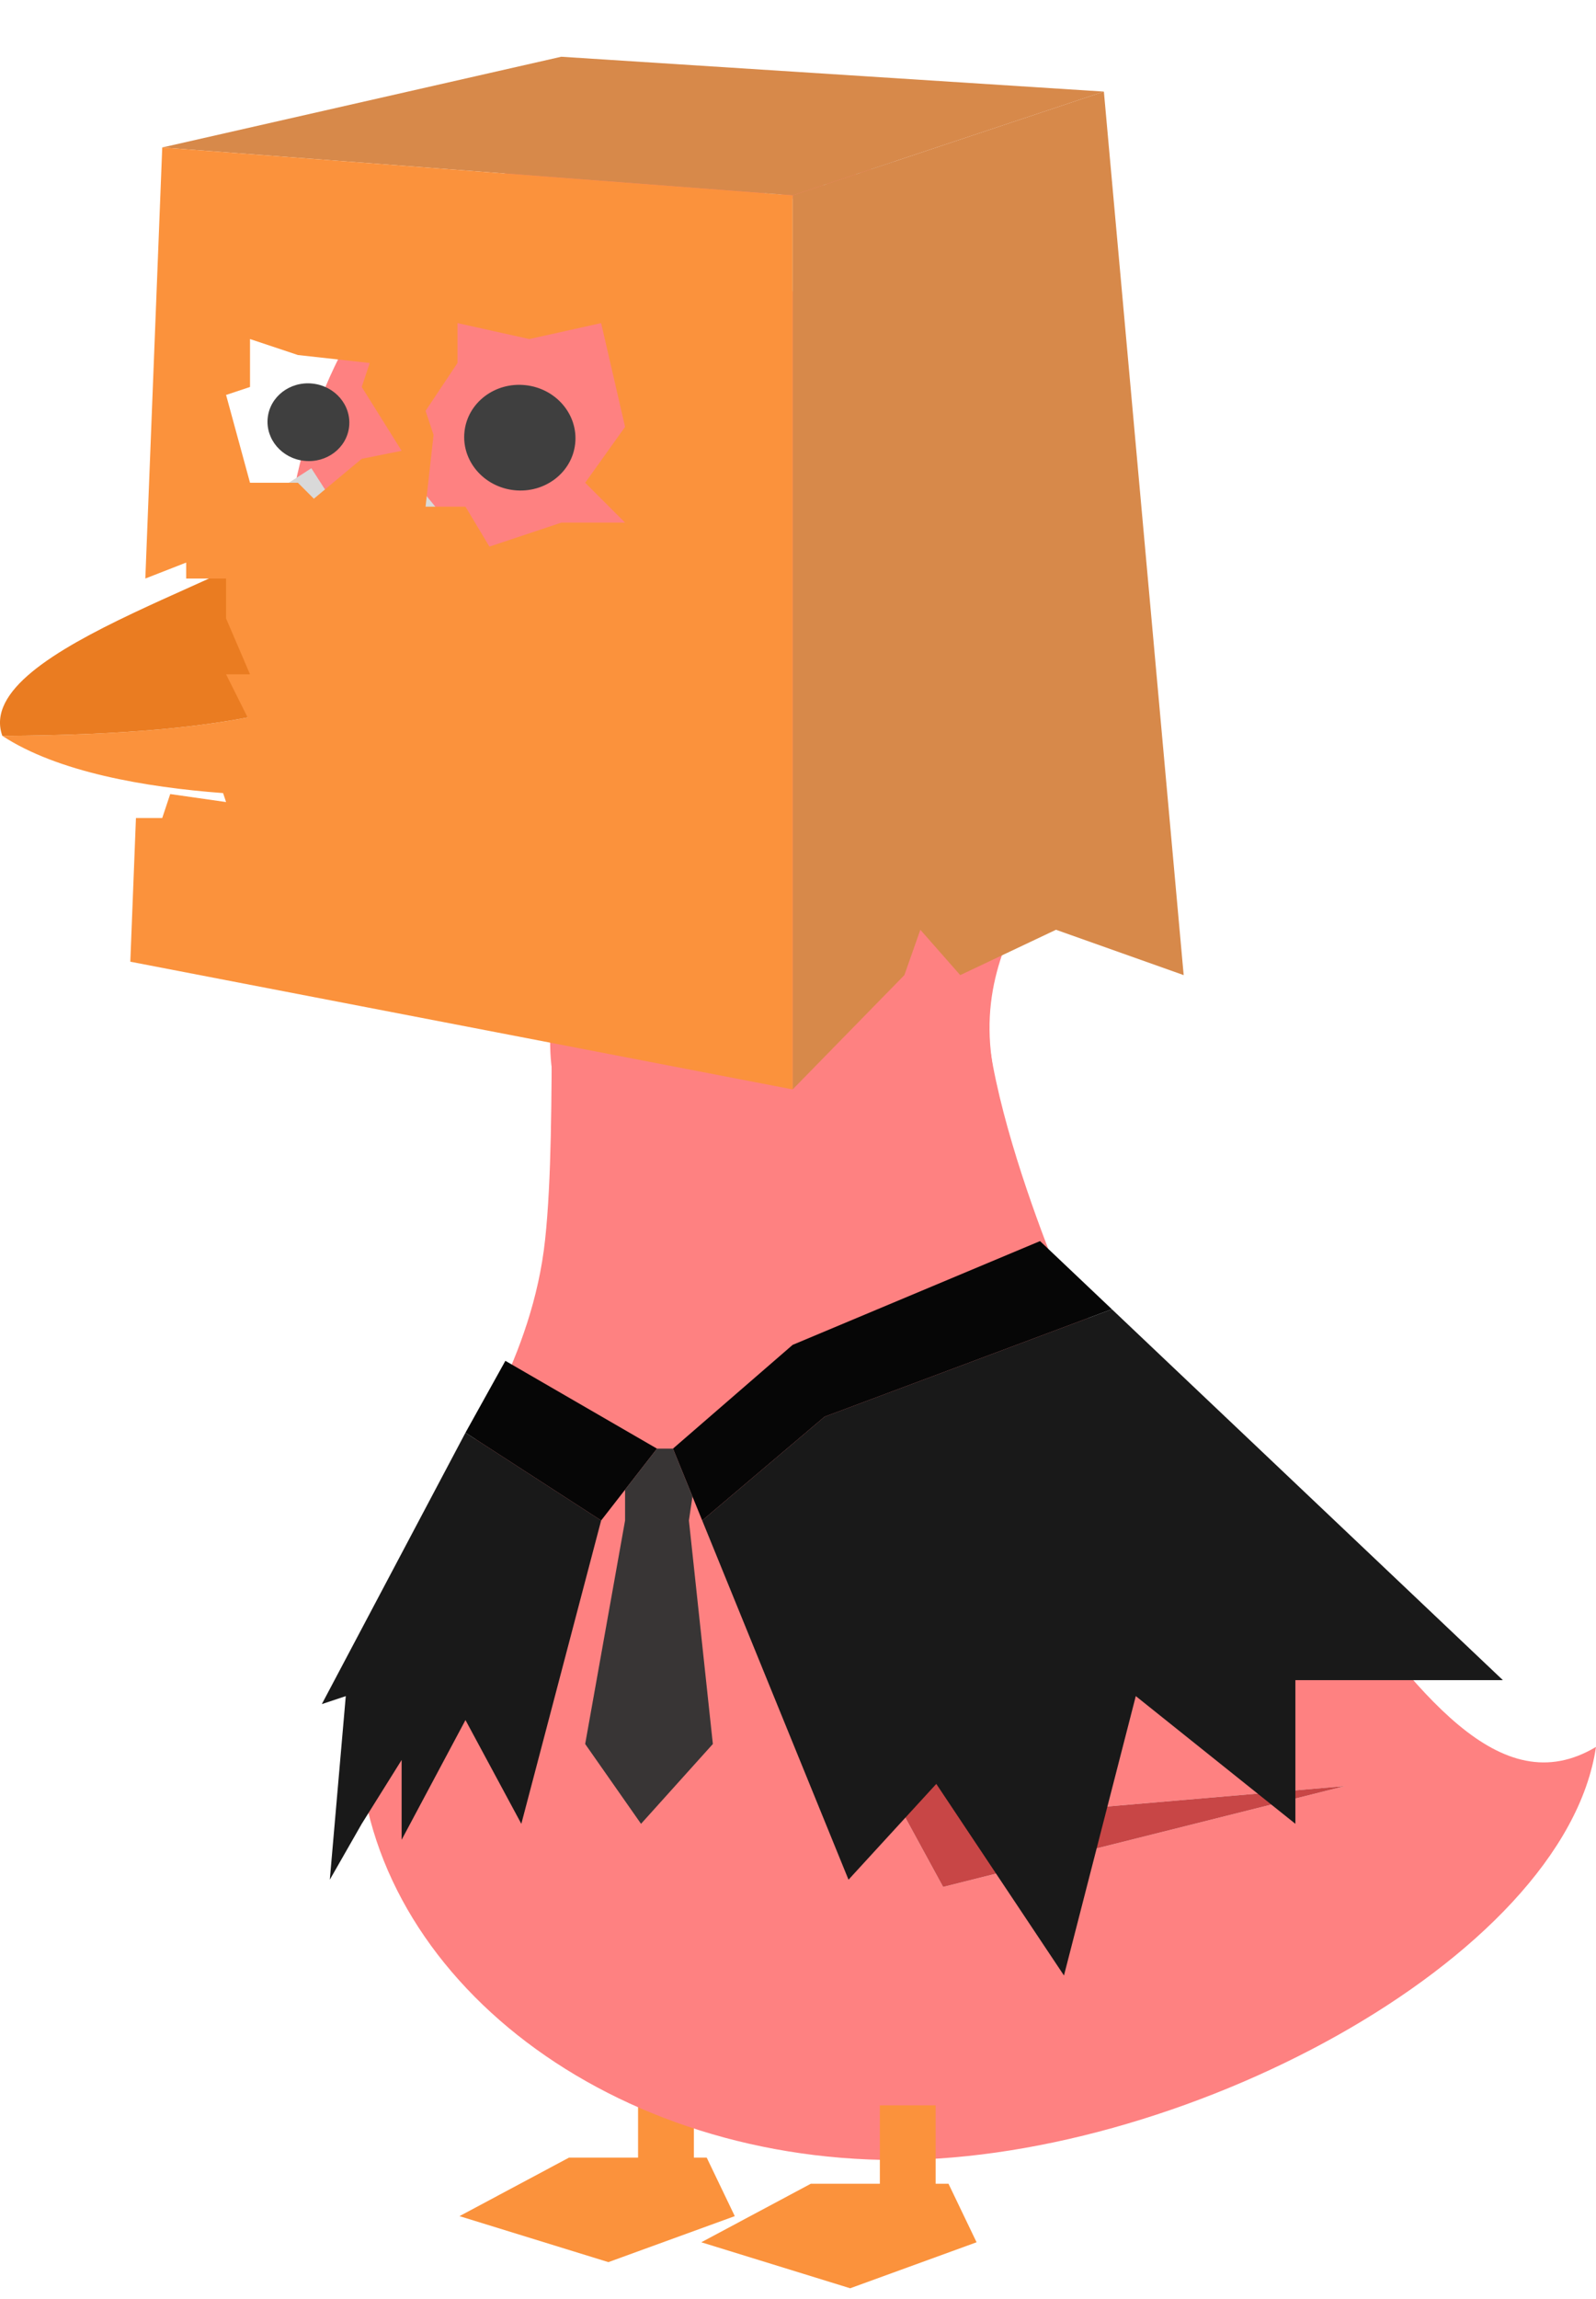 <svg width="100" height="144" viewBox="0 0 100 144" fill="none" xmlns="http://www.w3.org/2000/svg">
<path d="M35.655 135.143H44.279L46.039 138.81L38.119 141.691L28.79 138.81L35.655 135.143Z" fill="#FB923C"/>
<path d="M39.979 130.232H43.475V137.014H39.979V130.232Z" fill="#FB923C"/>
<path fill-rule="evenodd" clip-rule="evenodd" d="M55.27 135.286C73.681 135.658 98.019 122.749 100 109.419C93.964 113.03 88.797 106.004 82.797 97.846C78.257 91.672 67.01 81.502 67.01 81.502C67.01 81.502 61.026 79.157 57.577 79.486C39.166 79.114 22.764 93.254 22.468 107.969C22.173 122.684 36.859 134.914 55.27 135.286ZM62.472 113.745L49.536 100.649L59.093 118.189L84.266 111.874L62.472 113.745Z" fill="#FE8181"/>
<path d="M49.536 100.649L62.472 113.745L84.266 111.874L59.093 118.189L49.536 100.649Z" fill="#C84646"/>
<path d="M70.1 37.234C70.101 52.715 60.773 56.328 62.137 66.328C63.5 76.328 51.412 67.14 43.949 67.14C40.605 67.14 34.469 74.176 34.469 65.114C34.469 56.052 17.798 49.927 17.798 37.234C17.798 20.717 29.506 7.328 43.949 7.328C58.392 7.328 70.1 21.753 70.1 37.234Z" fill="#FE8181"/>
<path d="M62.91 58.574C58.809 62.82 67.01 81.502 67.01 81.502C67.01 81.502 47.222 103.117 34.157 101.718C17.831 99.97 32.574 92.474 34.157 77.627C35.741 62.78 31.133 26.709 45.584 26.71C57.025 26.71 67.01 54.328 62.91 58.574Z" fill="#FE8181"/>
<path fill-rule="evenodd" clip-rule="evenodd" d="M0.146 46.091C7.067 50.627 22.076 49.899 24.42 49.754C24.627 49.741 24.812 49.656 24.96 49.515C27.768 46.816 28.755 44.889 28.357 40.392C20.51 44.087 15.765 45.999 0.146 46.091Z" fill="#FB923C"/>
<path d="M20.195 32.151C17.145 35.908 -1.848 40.498 0.146 46.091C15.765 45.999 20.51 44.087 28.357 40.392C26.866 34.971 23.244 28.393 20.195 32.151Z" fill="#EA7C21"/>
<path d="M36.039 27.786C35.846 29.603 34.136 30.909 32.22 30.704C30.304 30.499 28.908 28.86 29.102 27.043C29.296 25.226 31.006 23.919 32.922 24.125C34.837 24.33 36.233 25.969 36.039 27.786Z" fill="#3F3F3F"/>
<path d="M21.875 26.719C21.733 28.055 20.475 29.016 19.067 28.865C17.658 28.714 16.631 27.509 16.774 26.172C16.916 24.836 18.174 23.875 19.583 24.026C20.991 24.177 22.018 25.383 21.875 26.719Z" fill="#3F3F3F"/>
<path d="M50.805 136.78H59.429L61.189 140.447L53.269 143.328L43.941 140.447L50.805 136.78Z" fill="#FB923C"/>
<path d="M55.129 131.869H58.625V138.651H55.129V131.869Z" fill="#FB923C"/>
<rect x="26.226" y="30.458" width="8.404" height="2" transform="rotate(50.588 26.226 30.458)" fill="#D9D9D9"/>
<rect x="14" y="32.871" width="6.549" height="2" transform="rotate(-32.746 14 32.871)" fill="#D9D9D9"/>
<path d="M23 55.828L20.5 49.828C24.956 49.538 26.584 48.539 28 45.328L32.5 51.328H29.5L31.5 56.328H30L28.5 62.828L26.5 56.328L24.5 59.828L23.5 52.828L23 55.828Z" fill="#D9D9D9"/>
<path d="M56.5 10.328L53 8.828L49.5 7.828L55 10.828H53.5L57.5 12.828L56 13.328L56.5 15.328L51.5 11.328L52 13.328L48 11.828L47.5 13.328L44.5 12.328L45 13.828H41L42 14.828L40 15.828L46.5 17.828L45.5 15.328L50.5 18.828L51 15.328L55 19.828V16.828C56.167 17.662 58.7 19.528 59.5 20.328C60.3 21.128 59.833 19.662 59.5 18.828L64 21.828V19.828L68 21.828L64.5 17.828H66.5L61 14.328L62.5 13.828L58.5 11.828L56.5 11.328V10.328Z" fill="#D9D9D9"/>
<path d="M49.665 84.237L42.165 90.737L43.387 93.737L43.998 95.237L51.665 88.737L69.665 82.004L65.165 77.737L49.665 84.237Z" fill="#060606"/>
<path d="M41.165 90.737L31.665 85.237L29.165 89.737L37.665 95.237L39.165 93.309L41.165 90.737Z" fill="#060606"/>
<path d="M81.165 105.237H94.165L69.665 82.004L51.665 88.737L43.998 95.237L53.165 117.737L58.665 111.737L66.665 123.737L71.165 106.237L81.165 114.237V105.237Z" fill="#191919"/>
<path d="M37.665 95.237L29.165 89.737L20.165 106.737L21.665 106.237L20.665 117.737L22.665 114.237L25.165 110.237V115.237L29.165 107.737L32.665 114.237L37.665 95.237Z" fill="#191919"/>
<path d="M42.165 90.737H41.165L39.165 93.309V95.237L36.665 109.237L40.165 114.237L44.665 109.237L43.165 95.237L43.387 93.737L42.165 90.737Z" fill="#383535"/>
<path d="M10.165 9.237L49.665 12.237L69.165 5.737L35.165 3.555L10.165 9.237Z" fill="#D7894A"/>
<path d="M49.665 12.237L49.665 68.237L56.665 61.077L57.665 58.237L60.165 61.077L66.165 58.237L74.165 61.077L69.165 5.737L49.665 12.237Z" fill="#D7894A"/>
<path fill-rule="evenodd" clip-rule="evenodd" d="M49.665 12.237L10.165 9.237L9.106 36.237L11.665 35.237L11.665 36.237L14.165 36.237L14.165 38.737L15.665 42.237L14.165 42.237L15.665 45.237L14.165 45.237L15.165 47.237L13.165 47.237L14.165 50.237L10.665 49.737L10.165 51.237L8.518 51.237L8.165 60.237L49.665 68.237L49.665 12.237ZM28.665 20.237L28.665 22.737L26.665 25.737L27.165 27.237L26.665 31.737L29.165 31.737L30.665 34.237L35.165 32.737L39.165 32.737L36.665 30.237L39.165 26.737L37.665 20.237L33.165 21.237L28.665 20.237ZM18.665 22.237L15.665 21.237L15.665 24.237L14.165 24.737L15.665 30.237L18.665 30.237L19.665 31.237L22.665 28.737L25.165 28.237L22.665 24.237L23.165 22.737L18.665 22.237Z" fill="#FB923C"/>
</svg>
